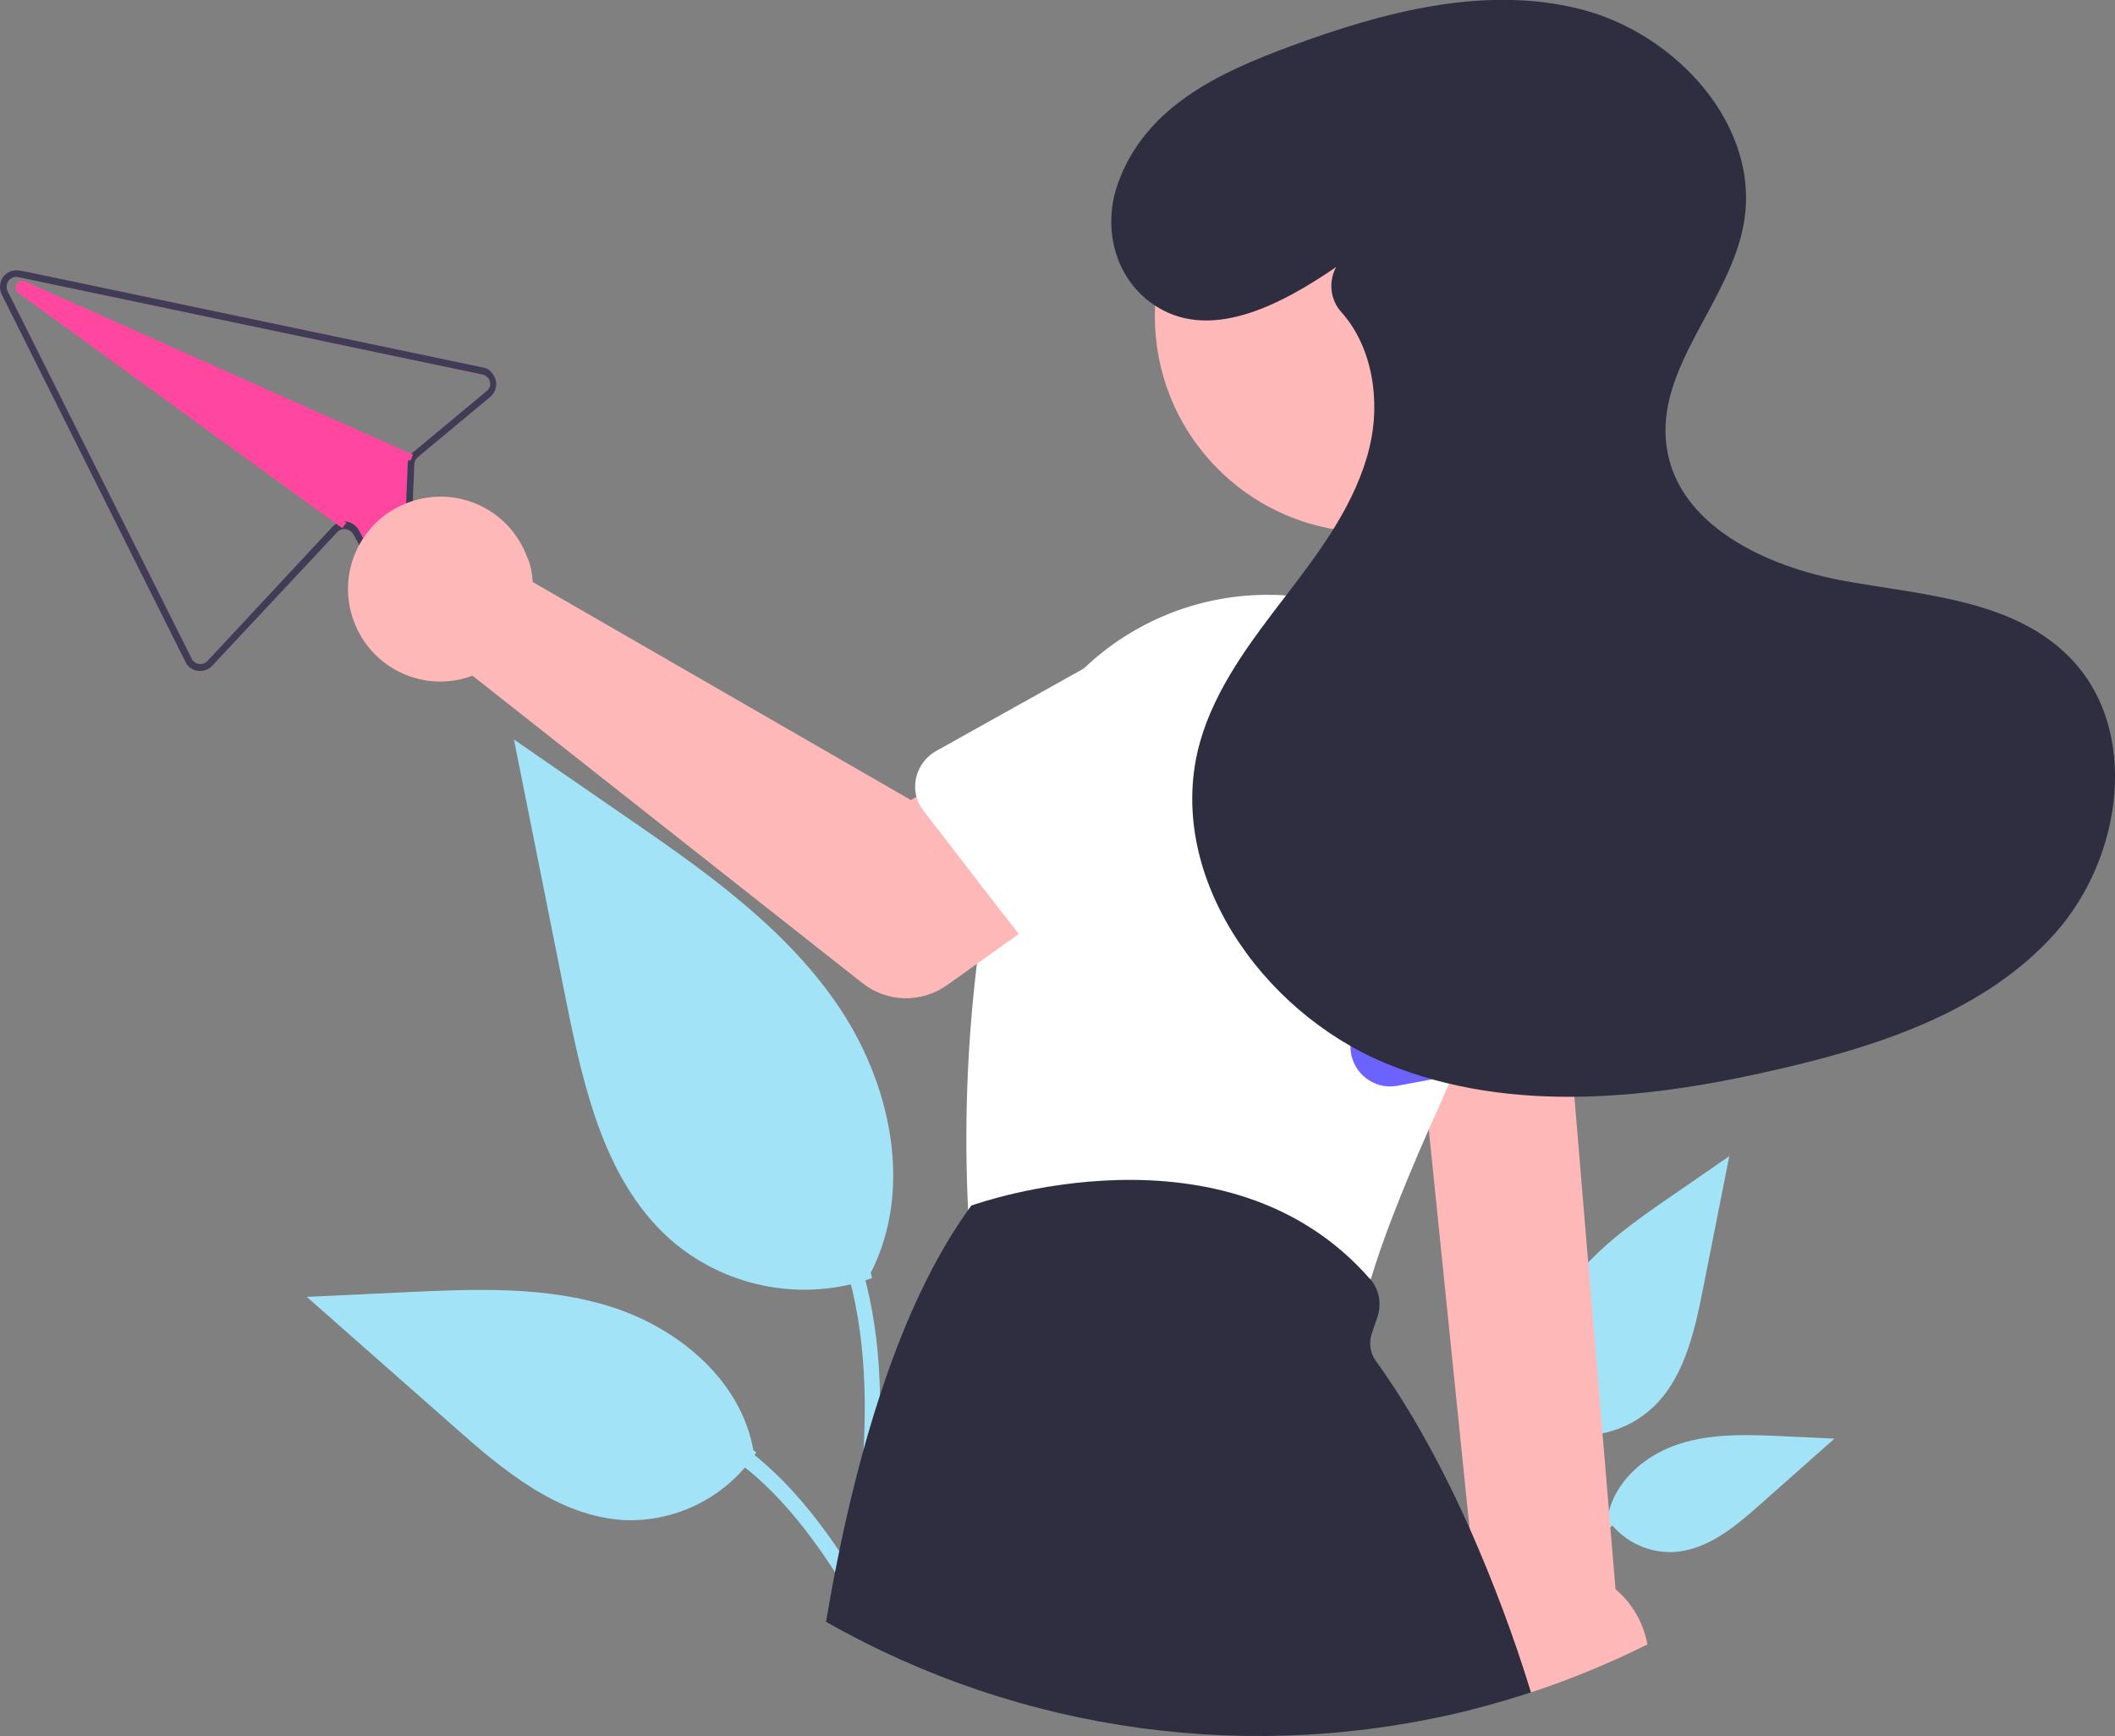 <?xml version="1.0" encoding="utf-8"?>
<!-- Generator: Adobe Illustrator 25.2.1, SVG Export Plug-In . SVG Version: 6.00 Build 0)  -->
<svg version="1.1" id="Layer_1" xmlns="http://www.w3.org/2000/svg" xmlns:xlink="http://www.w3.org/1999/xlink" x="0px" y="0px"
	 viewBox="0 0 643.2 528" style="enable-background:new 0 0 643.2 528;" xml:space="preserve">
<rect x="0" y="0" width="643.2" height="528" fill="#808080" stroke="none"/>
<style type="text/css">
	.st0{fill:#A3E3F8;}
	.st1{fill:#FF47A0;}
	.st2{fill:#3F3D56;}
	.st3{fill:#FFB8B8;}
	.st4{fill:#FFFFFF;}
	.st5{fill:#2F2E41;}
	.st6{fill:#6C63FF;}
</style>
<path class="st0" d="M470.8,434.7c10.4,3.7,21.9,1.6,30.4-5.4c10.7-8.9,14-23.7,16.7-37.3l8-40.4l-16.8,11.6
	c-12.1,8.3-24.5,16.9-32.9,29s-12,28.6-5.3,41.6"/>
<path class="st0" d="M472.2,483.6c-1.7-12.4-3.5-25-2.3-37.5c1.1-11.1,4.5-22,11.4-31c3.7-4.7,8.1-8.8,13.2-12
	c1.3-0.8,2.5,1.3,1.2,2.1c-8.8,5.5-15.5,13.7-19.4,23.4c-4.2,10.7-4.9,22.4-4.2,33.8c0.4,6.9,1.4,13.7,2.3,20.6
	c0.2,0.6-0.2,1.3-0.8,1.5C473,484.6,472.4,484.2,472.2,483.6z"/>
<path class="st0" d="M488.6,461.6c4.5,6.8,12.1,10.7,20.2,10.4c10.2-0.5,18.8-7.6,26.4-14.4l22.7-20.1l-15-0.7
	c-10.8-0.5-21.9-1-32.2,2.3s-19.8,11.4-21.7,22"/>
<path class="st0" d="M467.4,490.7c8.2-14.5,17.7-30.6,34.7-35.8c4.7-1.4,9.7-1.9,14.6-1.5c1.6,0.1,1.2,2.5-0.4,2.4
	c-8.2-0.7-16.5,1.5-23.3,6.2c-6.6,4.5-11.7,10.7-16,17.3c-2.7,4-5,8.3-7.4,12.5C468.8,493,466.6,492.1,467.4,490.7z"/>
<path class="st0" d="M265.2,388.7c-20.5,7.2-43.2,3.2-60-10.6c-21-17.6-27.6-46.7-33-73.6c-5.3-26.5-10.6-53-15.9-79.6l33.2,22.9
	c23.9,16.4,48.3,33.4,64.8,57.2c16.5,23.8,23.7,56.3,10.5,82.1"/>
<path class="st0" d="M262.4,485c3.4-24.5,6.8-49.3,4.5-74c-2.1-22-8.8-43.4-22.4-61c-7.2-9.3-16.1-17.3-26-23.6
	c-2.6-1.6-5,2.5-2.4,4.1c17.3,10.9,30.6,27,38.2,46c8.3,21.1,9.6,44.2,8.2,66.6c-0.9,13.6-2.7,27.1-4.5,40.5
	c-0.3,1.3,0.4,2.5,1.7,2.9C260.7,487.1,262,486.3,262.4,485L262.4,485z"/>
<path class="st0" d="M230,441.7c-8.8,13.3-23.9,21.1-39.8,20.6c-20.2-1-37-15-52.1-28.4l-44.8-39.5l29.6-1.4c21.3-1,43.2-2,63.5,4.6
	s39,22.4,42.7,43.4"/>
<path class="st0" d="M271.8,499.1c-16.2-28.6-34.9-60.4-68.4-70.6c-9.3-2.8-19.1-3.8-28.8-3c-3.1,0.3-2.3,5,0.8,4.7
	c16.3-1.3,32.5,2.9,45.9,12.2c13,8.8,23,21.1,31.6,34.1c5.2,8,9.9,16.3,14.6,24.5C269,503.7,273.4,501.8,271.8,499.1L271.8,499.1z"
	/>
<path class="st1" d="M147.1,111.8L7.8,82.6L6,82.3c-2.7-0.6-5.4,1.2-5.9,3.9c-0.2,1.1-0.1,2.3,0.4,3.3l55.9,111.8
	c0.7,1.5,2.1,2.5,3.7,2.7c1.6,0.2,3.3-0.3,4.4-1.5l38.1-40.7c0.5-0.6,1.3-0.9,2.1-0.9c1.1,0,2.1,0.6,2.7,1.5l7.9,14.5
	c1,2,3.3,3,5.5,2.5l0,0c2.2-0.5,3.8-2.4,3.8-4.7l1.4-33.5c0-0.4,0.1-0.8,0.3-1.2c0.2-0.4,0.5-0.7,0.8-1l22-18.3
	c2.1-1.8,2.4-4.9,0.7-7C149.1,112.6,148.2,112,147.1,111.8L147.1,111.8z M147.9,119l-22,18.3c-0.3,0.2-0.5,0.5-0.8,0.8L7.6,85.6
	c-0.1,0-0.2-0.1-0.3-0.1c-1.1-0.3-2.2,0.4-2.4,1.5c-0.2,0.8,0.1,1.6,0.8,2.1l96.8,70.2c-0.5,0.3-0.9,0.6-1.3,1L63.1,201
	c-1.1,1.2-3,1.3-4.2,0.1c-0.3-0.2-0.5-0.5-0.6-0.8L2.3,88.5c-0.7-1.5-0.1-3.3,1.4-4c0.6-0.3,1.3-0.4,1.9-0.2l1.9,0.4l139.2,29.2
	c1.6,0.3,2.7,1.9,2.3,3.6C148.8,118,148.5,118.6,147.9,119L147.9,119z"/>
<path class="st2" d="M147.1,111.8L7.8,82.6L6,82.3c-2.7-0.6-5.4,1.2-5.9,3.9c-0.2,1.1-0.1,2.3,0.4,3.3l55.9,111.8
	c0.7,1.5,2.1,2.5,3.7,2.7c1.6,0.2,3.3-0.3,4.4-1.5l38.1-40.7c0.5-0.6,1.3-0.9,2.1-0.9c1.1,0,2.1,0.6,2.7,1.5l7.9,14.5
	c1,2,3.3,3,5.5,2.5l0,0c2.2-0.5,3.8-2.4,3.8-4.7l1.4-33.5c0-0.4,0.1-0.8,0.3-1.2c0.2-0.4,0.5-0.7,0.8-1l22-18.3
	c2.1-1.8,2.4-4.9,0.7-7C149.1,112.6,148.2,112,147.1,111.8L147.1,111.8z M147.9,119l-22,18.3c-0.3,0.2-0.5,0.5-0.8,0.8
	c-0.2,0.3-0.4,0.5-0.5,0.8c-0.2,0.3-0.3,0.6-0.4,1l0,0c-0.1,0.3-0.1,0.7-0.2,1l-1.4,33.5c0,1.4-1,2.5-2.3,2.8l0,0
	c-1.3,0.3-2.7-0.3-3.3-1.5l-7.9-14.5c-0.8-1.5-2.4-2.5-4.1-2.6l0,0c-0.1,0-0.2,0-0.3,0c-0.8,0-1.6,0.2-2.3,0.6
	c-0.5,0.3-0.9,0.6-1.3,1L63.1,201c-1.1,1.2-3,1.3-4.2,0.1c-0.3-0.2-0.5-0.5-0.6-0.8L2.3,88.5c-0.7-1.5-0.1-3.3,1.4-4
	c0.6-0.3,1.3-0.4,1.9-0.2l1.9,0.4l139.2,29.2c1.6,0.3,2.7,1.9,2.3,3.6C148.8,118,148.5,118.6,147.9,119L147.9,119z"/>
<path class="st1" d="M125.6,138.3l-0.8,1.8l-0.5-0.2l0,0L6.8,87.5l98.2,71.3l0,0l0.3,0.2l-1.2,1.6l-1.7-1.2L5.6,89.1
	c-0.9-0.6-1.1-1.9-0.5-2.8c0.5-0.7,1.3-1,2.1-0.8c0.1,0,0.2,0.1,0.3,0.1l117.5,52.5L125.6,138.3z"/>
<path class="st3" d="M427.8,278l5.1,49.7l0.1,1l1.5,14.7l12.4,121.3v0l2.4,23.5c-0.9,1.3-1.8,2.6-2.5,4c-4.4,8.8-4.1,19.2,0.8,27.7
	c6-1.5,12-3.3,17.9-5.2c12.2-4,24-8.9,35.5-14.6c-1.2-6.6-4.6-12.5-9.7-16.8l-12.5-149.6l-1.1-13.1l-3.5-42.6L427.8,278z"/>
<ellipse transform="matrix(0.707 -0.707 0.707 0.707 54.067 323.022)" class="st3" cx="417" cy="96.2" rx="65.7" ry="65.7"/>
<path class="st4" d="M294.4,367.6c0,0.1,0,0.3,0,0.4c0.4,5.3,4.3,9.6,9.4,10.8l98.1,21.4c0.9,0.2,1.7,0.3,2.6,0.3
	c5.4,0,10.2-3.6,11.6-8.8c0.2-0.8,0.4-1.6,0.7-2.4v0c3.3-11.2,9.2-26.5,17.7-45.8c1.9-4.3,4-8.9,6.1-13.7c0.4-0.9,0.8-1.8,1.2-2.7
	c4.5-9.8,9.5-20.3,15-31.7c2.7-5.6,4.7-11.4,6.1-17.4c3.6-15.9,2.2-32.5-4-47.6c-1.3-3.1-2.7-6.1-4.4-9
	c-13.1-23.1-36.8-38.2-63.3-40.3c-2.1-0.2-4.1-0.2-6.2-0.2c-20.7,0.1-40.6,8.2-55.5,22.5c-8.8,8.5-15.5,19-19.5,30.6
	c-0.3,0.7-0.5,1.5-0.7,2.2c-3.7,11.7-6.7,23.6-8.9,35.7c-1.3,7.2-2.4,14.2-3.3,21.1C294.1,317.8,293.2,342.7,294.4,367.6z"/>
<path class="st5" d="M251.2,493.2c59.6,33.9,130,43.4,196.5,26.7c6-1.5,12-3.3,17.9-5.2c-5.2-17-11.5-33.7-18.7-50v0
	c-12-26.9-23.1-43.4-28.4-50.7c-1.8-2.4-2.3-5.6-1.3-8.5l1.7-5c1.3-3.9,0.6-8.1-2-11.3v0c-0.1-0.1-0.2-0.3-0.4-0.4
	c-43.7-49.8-119.9-22.6-120.7-22.3l-0.4,0.1l-0.2,0.3c-0.3,0.4-0.5,0.7-0.8,1.1C273.8,396.9,260,441.4,251.2,493.2z"/>
<path class="st3" d="M161.4,172.6c0.3,1.4,0.5,2.9,0.6,4.4l115,66.3l28-16.1l29.8,39L288,299.6c-7.8,5.5-18.2,5.3-25.7-0.6
	l-118.6-93.5c-14.6,5.4-30.7-2-36.1-16.6c-5.4-14.6,2-30.7,16.6-36.1c14.6-5.4,30.7,2,36.1,16.6
	C160.8,170.4,161.1,171.5,161.4,172.6z"/>
<path class="st4" d="M278.7,242.3L278.7,242.3c0.4,1.5,1.1,2.9,2.1,4.2l19.6,25.4l9.4,12.1l8.2,10.6c4.1,5.3,11.6,6.2,16.9,2.2
	c0.5-0.4,0.9-0.8,1.3-1.2l29.8-30.9l12.3-12.8c14.6-11.4,17.2-32.4,5.8-47c-11.3-14.5-32.2-17.2-46.8-5.9l-7.7,4.3l-45.1,25.2
	C279.7,231.3,277.3,237,278.7,242.3z"/>
<path class="st6" d="M408.8,258.3l1.9,60l0,0.4c0.2,6.6,5.8,11.9,12.4,11.7c0.6,0,1.2-0.1,1.8-0.2l8.1-1.5l2.1-0.4h0l6.8-1.2l36-6.5
	l6.9-1.2c6.6-1.2,10.9-7.5,9.7-14c-0.1-0.6-0.2-1.1-0.4-1.7l-19.4-57.5c-3.4-18.2-20.9-30.1-39-26.8
	C417.5,222.8,405.5,240.2,408.8,258.3L408.8,258.3z"/>
<path class="st5" d="M406.5,81.1c-16.9,11.6-39.1,23.5-56.3,11.1c-11.3-8.1-14.9-23.1-10.3-36.2c8.3-23.6,31-34,52.7-42
	c28.2-10.4,59-18.6,88.1-11.2s54.9,35.6,49.6,65.2c-4.2,23.8-26.7,43.6-23.5,67.6c3.2,24.1,30.3,36.8,54.3,41.1s50.8,5.7,68,22.9
	c22,21.9,16.5,61.2-4.2,84.3s-51.8,33.7-82.1,40.8c-40,9.5-83.3,14.4-121.3-1.3s-67.6-58-56.6-97.6c4.7-16.7,15.6-30.9,26.2-44.7
	s21.3-28.2,25.4-45.1c3.4-14.1,0.9-30.4-8.5-41c-3.5-3.8-4.1-9.4-1.6-13.9L406.5,81.1z"/>
</svg>
